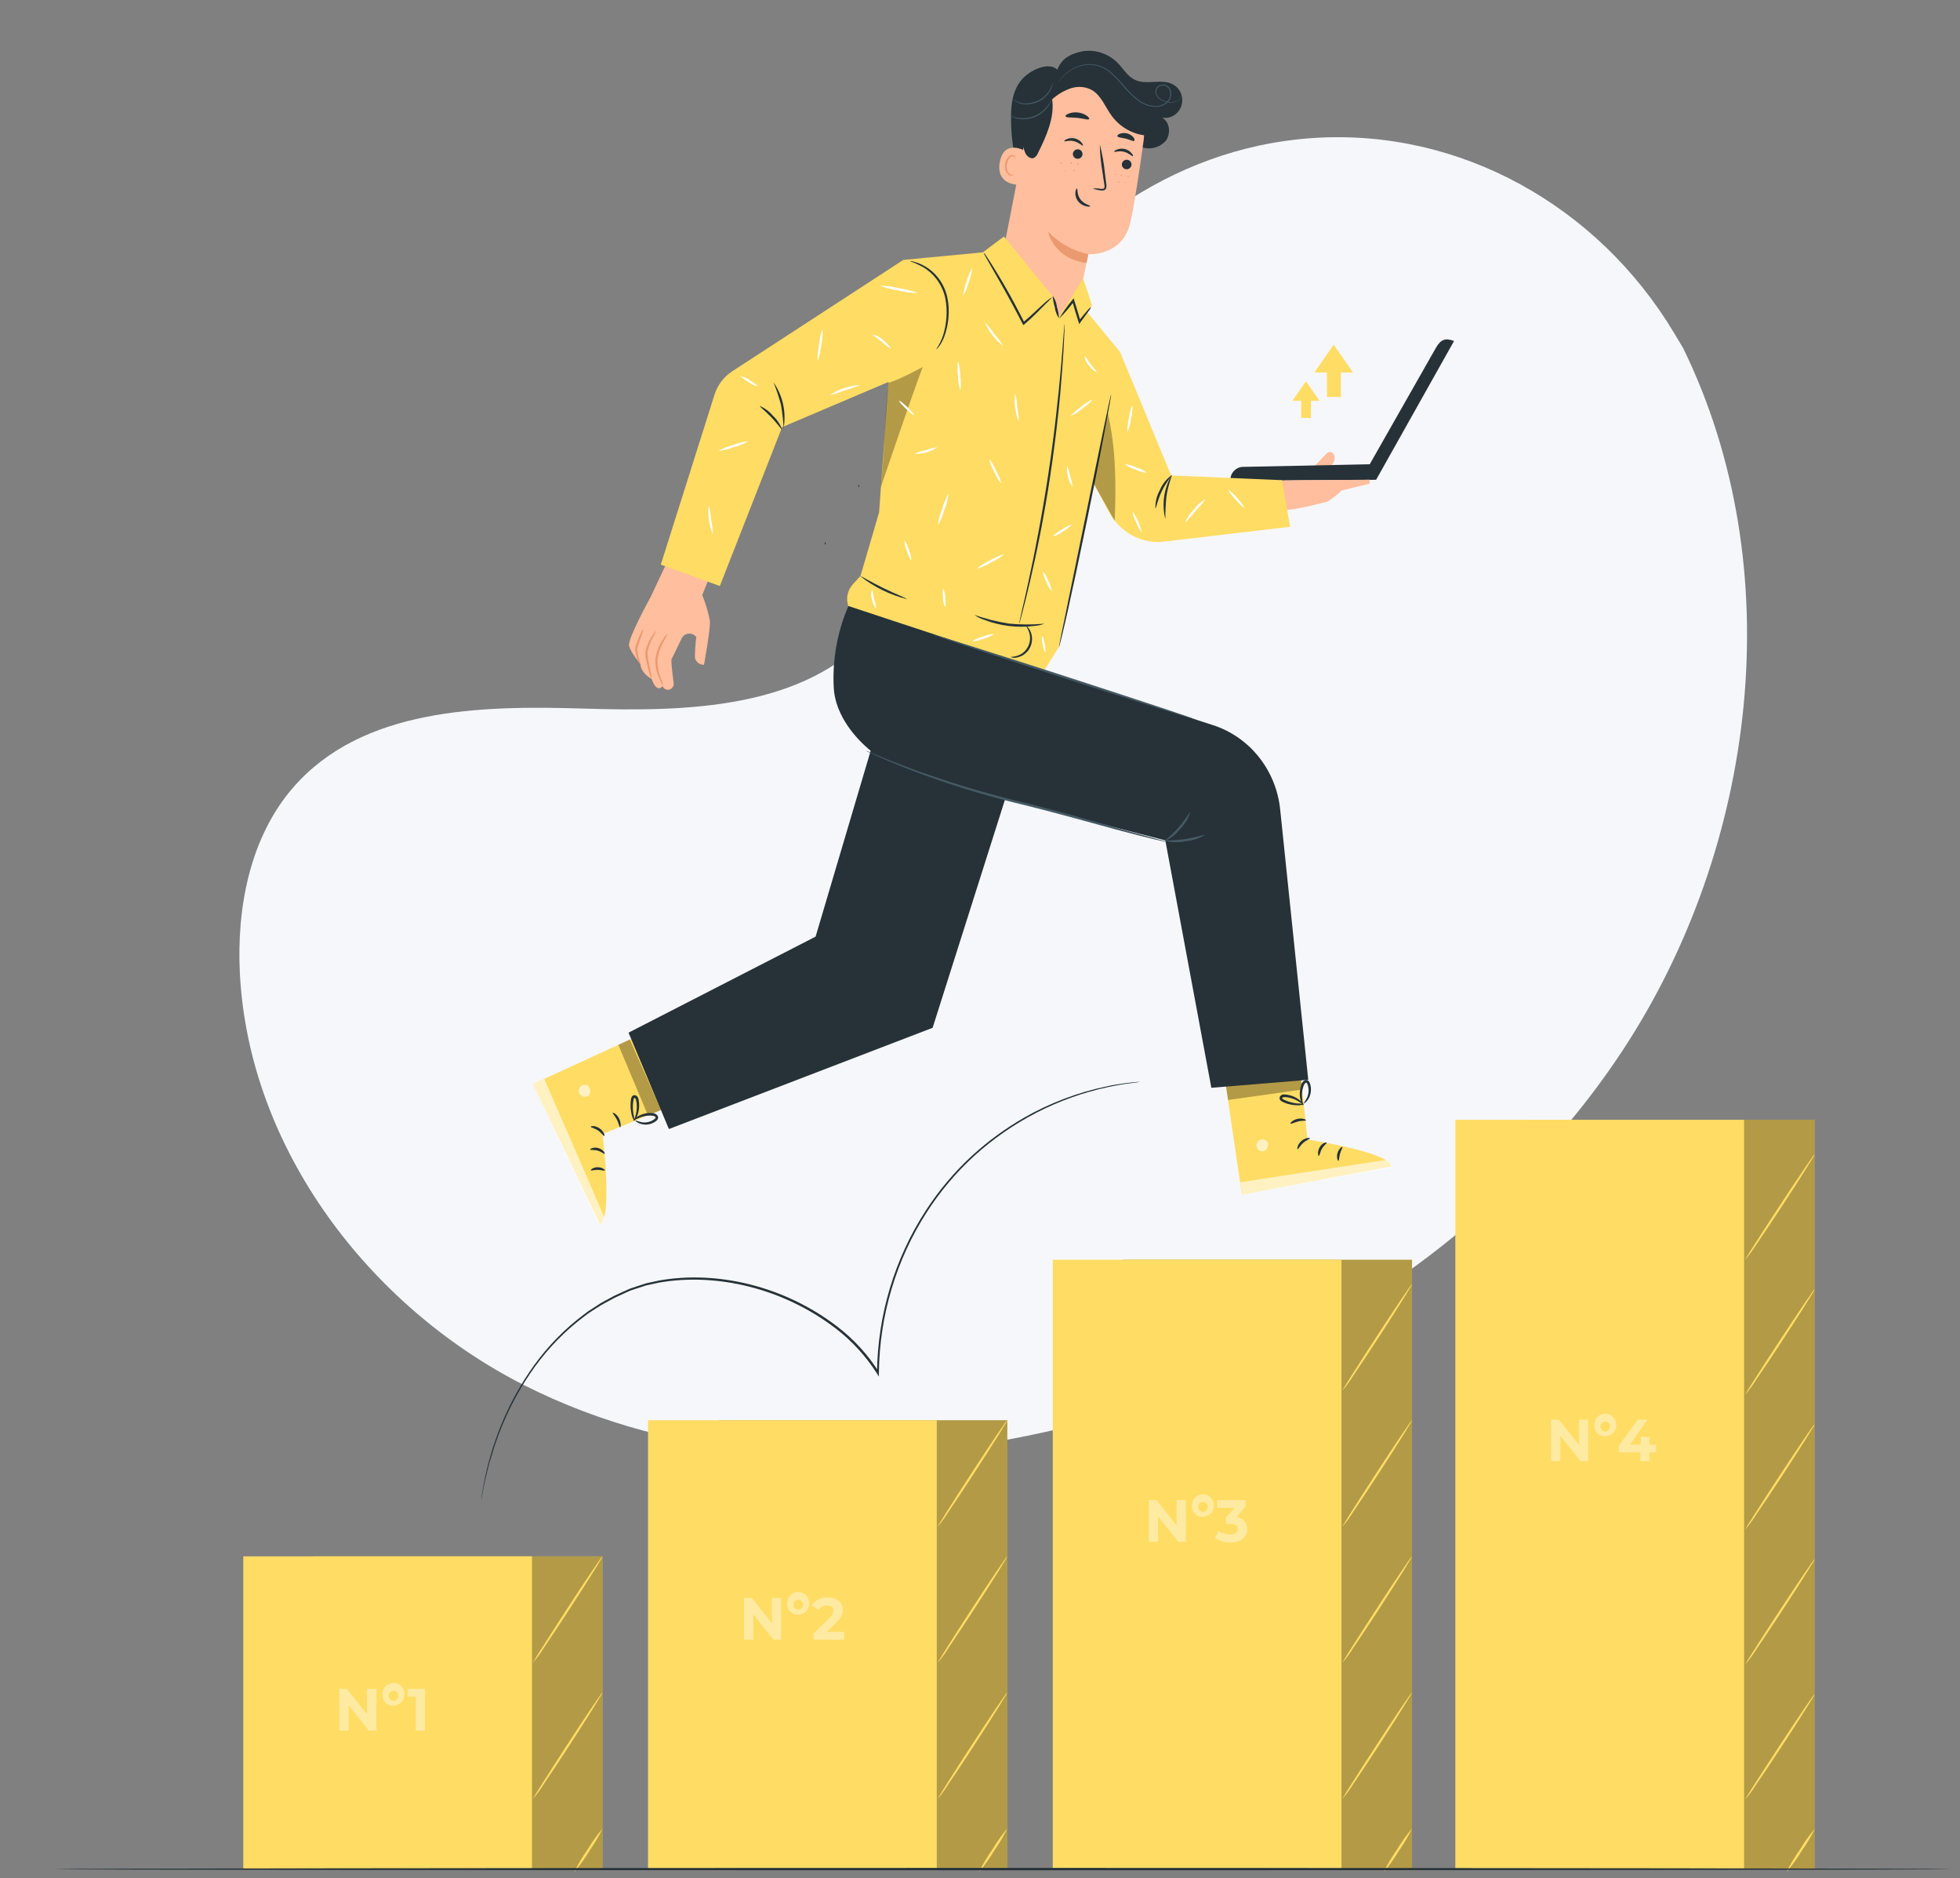 <svg width="143" height="137" viewBox="0 0 143 137" fill="none" xmlns="http://www.w3.org/2000/svg">
<rect x="0" y="0" width="143" height="137" fill="#808080" stroke="none"/>
<path d="M122.798 25.388L122.138 24.287C116.567 14.989 106.496 9.386 95.879 10.063C94.511 10.151 93.152 10.34 91.811 10.63C82.157 12.723 73.759 20.127 70.277 29.586C68.228 35.157 67.657 41.568 63.771 45.99C58.712 51.742 50.126 51.923 42.577 51.688C35.027 51.454 26.435 51.654 21.404 57.428C18.25 61.046 17.25 66.19 17.503 71.04C18.176 83.867 27 95.336 38.222 101.034C49.444 106.732 62.657 107.245 74.95 104.738C92.153 101.227 108.518 91.578 118.351 76.678C128.184 61.777 130.665 41.47 122.798 25.388Z" fill="#F6F7FB"/>
<path d="M52.305 40.764L51.234 43.41C51.483 44.012 51.67 44.639 51.793 45.281C51.845 45.892 51.361 48.491 51.361 48.491C51.212 48.499 51.065 48.454 50.945 48.364C50.825 48.273 50.74 48.142 50.703 47.994C50.7 47.485 50.733 46.976 50.802 46.471C50.736 46.384 50.649 46.315 50.55 46.271C50.451 46.227 50.343 46.21 50.235 46.221C50.127 46.232 50.025 46.271 49.936 46.334C49.847 46.397 49.776 46.483 49.728 46.582C49.419 47.215 49.068 47.962 49.006 48.048C48.944 48.133 49.049 49.099 49.148 49.808C49.163 49.903 49.148 50.002 49.103 50.087C49.059 50.172 48.988 50.24 48.901 50.28C48.815 50.319 48.719 50.328 48.627 50.305C48.535 50.282 48.453 50.229 48.395 50.153C48.369 50.122 48.352 50.083 48.348 50.042C48.348 50.042 47.944 50.65 47.546 49.532C47.546 49.532 46.743 49.115 46.725 48.431C46.725 48.431 45.993 47.589 45.895 47.086C45.796 46.582 47.472 43.54 47.472 43.54L49.533 39.171L52.305 40.764Z" fill="#FFBE9D"/>
<path d="M48.716 46.205C48.57 46.344 48.447 46.505 48.351 46.684C48.073 47.09 47.892 47.559 47.824 48.051C47.795 48.549 47.892 49.046 48.105 49.495C48.17 49.686 48.265 49.865 48.385 50.026C48.343 49.83 48.282 49.638 48.203 49.453C48.03 49.014 47.952 48.541 47.975 48.067C48.046 47.598 48.206 47.147 48.444 46.74C48.553 46.572 48.644 46.393 48.716 46.205Z" fill="#EB996E"/>
<path d="M47.898 46.019C47.882 46.019 47.722 46.148 47.543 46.44C47.438 46.61 47.345 46.788 47.265 46.971C47.158 47.201 47.097 47.449 47.086 47.703C47.098 47.95 47.137 48.196 47.203 48.434C47.256 48.633 47.305 48.827 47.351 49.01C47.388 49.188 47.448 49.359 47.53 49.52C47.53 49.335 47.507 49.151 47.459 48.972C47.432 48.808 47.392 48.608 47.345 48.39C47.289 48.159 47.254 47.924 47.24 47.687C47.254 47.455 47.307 47.226 47.398 47.013C47.478 46.81 47.564 46.63 47.639 46.481C47.787 46.199 47.913 46.038 47.898 46.019Z" fill="#EB996E"/>
<path d="M46.938 45.886C46.882 45.857 46.629 46.418 46.376 47.114C46.34 47.215 46.33 47.324 46.348 47.431C46.348 47.522 46.373 47.608 46.389 47.69C46.419 47.834 46.461 47.975 46.515 48.111C46.608 48.342 46.709 48.466 46.725 48.453C46.701 48.323 46.664 48.196 46.617 48.073C46.58 47.938 46.55 47.8 46.527 47.662C46.527 47.586 46.503 47.503 46.496 47.418C46.486 47.339 46.493 47.259 46.518 47.184C46.651 46.832 46.756 46.516 46.827 46.281C46.879 46.155 46.916 46.022 46.938 45.886Z" fill="#EB996E"/>
<path d="M95.629 34.29L96.706 33.163C96.778 33.069 96.878 33.002 96.99 32.97C97.194 32.935 97.37 33.147 97.379 33.356C97.37 33.568 97.295 33.771 97.166 33.935C97.039 34.1 96.947 34.289 96.897 34.493" fill="#FFBE9D"/>
<path d="M106.089 24.869L100.4 34.999L89.761 35.078C89.749 34.827 89.832 34.58 89.994 34.39C90.155 34.2 90.381 34.081 90.626 34.059L99.934 33.866L104.771 25.36C105.11 24.762 105.456 24.635 106.089 24.875V24.869Z" fill="#263238"/>
<path d="M96.545 35.018C96.598 35.018 93.184 35.018 93.376 35.072C93.394 35.11 93.41 35.148 93.425 35.186L93.87 37.187C94.638 37.187 96.851 36.588 96.851 36.588C97.243 36.353 97.603 36.066 97.922 35.734V35.012L96.545 35.018Z" fill="#FFBE9D"/>
<path d="M93.536 35.028L85.444 34.683L81.703 25.635L77.728 31.476L80.928 37.38C81.299 38.062 81.847 38.625 82.513 39.006C83.177 39.387 83.933 39.57 84.694 39.535L94.126 38.428L93.536 35.028Z" fill="#FFDC64"/>
<path d="M94.777 77.282L95.394 83.123C95.394 83.123 101.332 84.025 101.542 85.082L90.61 87.15L89.274 78.09L94.777 77.282Z" fill="#FFDC64"/>
<g opacity="0.6">
<path d="M91.931 83.145C91.83 83.194 91.75 83.278 91.707 83.384C91.663 83.489 91.658 83.607 91.694 83.715C91.737 83.821 91.819 83.905 91.922 83.951C92.025 83.997 92.141 84.001 92.246 83.962C92.353 83.909 92.437 83.819 92.483 83.706C92.528 83.594 92.532 83.469 92.493 83.354C92.436 83.249 92.342 83.17 92.229 83.135C92.117 83.099 91.996 83.11 91.891 83.164" fill="white"/>
</g>
<g opacity="0.6">
<path d="M90.62 87.15L90.484 86.238L101.107 84.617C101.23 84.655 101.341 84.724 101.431 84.818C101.521 84.911 101.587 85.026 101.623 85.152L90.62 87.15Z" fill="white"/>
</g>
<path d="M95.573 83.041C95.573 83.094 95.314 83.161 95.073 83.376C94.832 83.591 94.728 83.845 94.675 83.832C94.623 83.819 94.656 83.487 94.95 83.231C95.243 82.974 95.576 82.987 95.573 83.041Z" fill="#263238"/>
<path d="M96.795 83.357C96.814 83.408 96.595 83.538 96.447 83.797C96.299 84.057 96.28 84.31 96.224 84.316C96.169 84.323 96.095 84.016 96.286 83.683C96.478 83.351 96.786 83.303 96.795 83.357Z" fill="#263238"/>
<path d="M97.653 84.674C97.604 84.693 97.49 84.43 97.585 84.108C97.681 83.785 97.916 83.626 97.944 83.671C97.971 83.715 97.842 83.895 97.768 84.161C97.694 84.427 97.706 84.658 97.653 84.674Z" fill="#263238"/>
<path d="M95.286 81.724C95.271 81.778 95.015 81.724 94.712 81.806C94.41 81.888 94.191 82.005 94.153 81.964C94.116 81.923 94.32 81.689 94.675 81.616C95.03 81.543 95.305 81.676 95.286 81.724Z" fill="#263238"/>
<g opacity="0.3">
<path d="M94.9 78.441L95.011 79.479L89.601 80.239L89.434 79.147L94.9 78.441Z" fill="black"/>
</g>
<path d="M95.138 80.543C94.965 80.62 94.775 80.647 94.589 80.622C94.38 80.616 94.173 80.584 93.971 80.527C93.855 80.494 93.742 80.452 93.632 80.4C93.565 80.375 93.502 80.339 93.447 80.293C93.406 80.26 93.377 80.213 93.364 80.161C93.352 80.109 93.357 80.054 93.379 80.005C93.401 79.963 93.432 79.926 93.47 79.898C93.508 79.87 93.552 79.852 93.598 79.843C93.667 79.832 93.738 79.832 93.808 79.843C93.93 79.856 94.051 79.879 94.169 79.913C94.366 79.972 94.554 80.061 94.724 80.179C95.014 80.385 95.132 80.578 95.113 80.591C95.095 80.603 94.944 80.457 94.656 80.296C94.488 80.203 94.309 80.133 94.123 80.087C94.014 80.06 93.904 80.042 93.792 80.033C93.672 80.033 93.573 80.033 93.552 80.09C93.53 80.147 93.552 80.122 93.573 80.154C93.614 80.187 93.66 80.214 93.709 80.233C93.809 80.281 93.912 80.324 94.018 80.359C94.2 80.421 94.388 80.464 94.579 80.489C94.767 80.491 94.954 80.509 95.138 80.543Z" fill="#263238"/>
<path d="M95.079 80.638C95.061 80.638 94.928 80.467 94.857 80.112C94.822 79.903 94.822 79.689 94.857 79.479C94.875 79.355 94.905 79.233 94.947 79.115C94.966 79.037 95.004 78.965 95.058 78.906C95.112 78.847 95.18 78.804 95.255 78.78C95.305 78.773 95.355 78.781 95.4 78.803C95.444 78.825 95.482 78.86 95.508 78.903C95.546 78.964 95.575 79.03 95.595 79.1C95.631 79.224 95.649 79.353 95.647 79.483C95.647 79.698 95.595 79.91 95.496 80.1C95.323 80.416 95.107 80.524 95.101 80.505C95.202 80.356 95.294 80.201 95.376 80.04C95.448 79.864 95.482 79.673 95.474 79.483C95.47 79.375 95.451 79.268 95.419 79.166C95.385 79.049 95.326 78.957 95.283 78.976C95.24 78.995 95.15 79.087 95.116 79.191C95.078 79.294 95.047 79.4 95.024 79.508C94.989 79.699 94.981 79.894 94.999 80.087C95.021 80.429 95.107 80.625 95.079 80.638Z" fill="#263238"/>
<path d="M49.28 80.543L43.959 82.724C43.959 82.724 44.716 88.824 43.771 89.324L38.889 79.077L47.04 75.329L49.28 80.543Z" fill="#FFDC64"/>
<g opacity="0.6">
<path d="M43.012 79.299C42.938 79.208 42.833 79.15 42.718 79.135C42.604 79.12 42.488 79.15 42.395 79.22C42.307 79.291 42.25 79.395 42.235 79.509C42.22 79.623 42.249 79.738 42.314 79.831C42.392 79.923 42.499 79.982 42.617 79.997C42.734 80.012 42.853 79.982 42.95 79.913C43.027 79.827 43.07 79.714 43.07 79.597C43.07 79.479 43.027 79.366 42.95 79.28" fill="white"/>
</g>
<g opacity="0.6">
<path d="M38.889 79.077L39.709 78.701L44.089 88.774C44.083 88.902 44.046 89.026 43.982 89.137C43.918 89.247 43.828 89.34 43.722 89.407L38.889 79.077Z" fill="white"/>
</g>
<path d="M44.086 82.87C44.033 82.892 43.904 82.645 43.635 82.468C43.367 82.29 43.101 82.252 43.101 82.195C43.101 82.138 43.41 82.085 43.74 82.306C44.071 82.528 44.135 82.86 44.086 82.87Z" fill="#263238"/>
<path d="M44.117 84.165C44.074 84.196 43.892 84.016 43.608 83.936C43.324 83.857 43.08 83.911 43.061 83.857C43.043 83.804 43.308 83.648 43.66 83.75C44.012 83.851 44.163 84.142 44.117 84.165Z" fill="#263238"/>
<path d="M43.108 85.364C43.077 85.323 43.293 85.139 43.623 85.146C43.953 85.152 44.16 85.342 44.129 85.383C44.098 85.424 43.889 85.342 43.62 85.339C43.352 85.336 43.132 85.412 43.108 85.364Z" fill="#263238"/>
<path d="M45.243 82.234C45.188 82.234 45.157 81.971 45.015 81.689C44.873 81.407 44.685 81.227 44.706 81.183C44.728 81.138 45.015 81.271 45.172 81.6C45.33 81.93 45.293 82.243 45.243 82.234Z" fill="#263238"/>
<g opacity="0.3">
<path d="M48.225 80.974L47.277 81.363L45.114 76.219L45.953 75.829L48.225 80.974Z" fill="black"/>
</g>
<path d="M46.296 81.774C46.179 81.623 46.102 81.443 46.074 81.252C46.026 81.045 46.002 80.832 46.003 80.619C46.003 80.495 46.012 80.371 46.027 80.249C46.033 80.175 46.051 80.104 46.08 80.037C46.1 79.987 46.136 79.945 46.182 79.919C46.228 79.892 46.281 79.882 46.333 79.891C46.379 79.902 46.421 79.923 46.457 79.953C46.494 79.983 46.523 80.022 46.543 80.065C46.574 80.13 46.593 80.199 46.601 80.271C46.622 80.394 46.632 80.519 46.632 80.644C46.632 80.859 46.598 81.073 46.533 81.277C46.49 81.467 46.392 81.639 46.253 81.771C46.225 81.755 46.33 81.569 46.404 81.239C46.446 81.048 46.465 80.853 46.459 80.657C46.457 80.543 46.443 80.43 46.419 80.318C46.401 80.195 46.361 80.1 46.302 80.093C46.243 80.087 46.271 80.093 46.25 80.128C46.23 80.179 46.218 80.232 46.212 80.287C46.193 80.401 46.181 80.516 46.175 80.632C46.167 80.828 46.178 81.026 46.206 81.22C46.249 81.403 46.279 81.588 46.296 81.774Z" fill="#263238"/>
<path d="M46.209 81.74C46.194 81.74 46.327 81.543 46.642 81.379C46.827 81.285 47.026 81.224 47.231 81.198C47.352 81.184 47.474 81.184 47.595 81.198C47.675 81.196 47.753 81.215 47.823 81.252C47.894 81.29 47.953 81.345 47.996 81.413C48.015 81.46 48.021 81.511 48.013 81.561C48.005 81.611 47.983 81.657 47.95 81.695C47.902 81.749 47.847 81.796 47.787 81.835C47.681 81.904 47.565 81.956 47.444 81.99C47.243 82.047 47.031 82.053 46.827 82.005C46.475 81.92 46.324 81.736 46.339 81.724C46.506 81.781 46.676 81.83 46.848 81.869C47.034 81.895 47.223 81.878 47.401 81.819C47.504 81.786 47.601 81.738 47.691 81.676C47.79 81.61 47.861 81.531 47.83 81.493C47.8 81.457 47.762 81.429 47.72 81.411C47.678 81.392 47.632 81.383 47.586 81.385C47.475 81.374 47.364 81.374 47.253 81.385C47.065 81.402 46.88 81.445 46.703 81.515C46.392 81.626 46.228 81.765 46.209 81.74Z" fill="#263238"/>
<path d="M85.65 6.201C84.817 5.673 83.657 6.252 82.774 5.812C82.237 5.546 81.931 4.967 81.499 4.546C81.162 4.218 80.756 3.976 80.312 3.837C79.868 3.699 79.398 3.668 78.941 3.748C78.086 3.935 77.468 4.251 77.138 5.084C76.543 4.483 75.144 5.084 74.524 5.834C73.904 6.585 73.765 7.528 73.765 8.522C73.744 10.239 74.05 11.943 74.666 13.539C74.722 13.682 74.823 13.856 74.975 13.821C75.126 13.786 75.135 13.694 75.175 13.6C75.484 12.762 75.691 11.889 75.793 11.001C75.894 10.108 76.171 9.247 76.607 8.468C77.083 7.718 77.9 7.138 78.768 7.202C79.413 7.282 80.011 7.593 80.456 8.079C80.919 8.538 81.289 9.085 81.715 9.579C82.118 10.098 82.652 10.495 83.258 10.725C83.563 10.835 83.893 10.853 84.207 10.777C84.522 10.7 84.809 10.533 85.033 10.295C85.447 9.788 85.36 8.886 84.783 8.588C85.072 8.637 85.369 8.582 85.623 8.432C85.876 8.282 86.072 8.046 86.175 7.765C86.278 7.483 86.282 7.174 86.188 6.889C86.094 6.605 85.906 6.363 85.657 6.205L85.65 6.201Z" fill="#263238"/>
<path d="M79.012 20.415L79.397 18.544C79.397 18.544 81.891 18.718 82.462 16.256C82.74 15.065 83.117 12.568 83.431 10.304C83.594 9.13 83.32 7.936 82.663 6.959C82.007 5.982 81.016 5.295 79.888 5.033L79.657 4.98C77.117 4.549 75.336 6.521 74.993 9.136L73.036 19.155C72.879 19.965 73.04 20.806 73.484 21.495C73.929 22.183 74.621 22.663 75.41 22.831L75.342 23.78C76.993 24.125 78.669 22.102 79.012 20.415Z" fill="#FFBE9D"/>
<path d="M79.407 18.544C78.29 18.308 77.267 17.736 76.468 16.901C76.468 16.901 76.817 18.851 79.271 19.184L79.407 18.544Z" fill="#EB996E"/>
<path d="M82.549 12.061C82.529 12.153 82.475 12.233 82.398 12.285C82.322 12.337 82.228 12.357 82.138 12.34C82.094 12.333 82.051 12.317 82.012 12.293C81.974 12.269 81.941 12.237 81.914 12.2C81.888 12.162 81.869 12.12 81.858 12.075C81.848 12.03 81.847 11.983 81.854 11.938C81.874 11.846 81.928 11.765 82.005 11.713C82.081 11.662 82.174 11.642 82.265 11.659C82.309 11.666 82.352 11.682 82.39 11.706C82.429 11.73 82.462 11.762 82.489 11.799C82.515 11.836 82.534 11.879 82.544 11.924C82.555 11.969 82.556 12.015 82.549 12.061Z" fill="#263238"/>
<path d="M82.653 11.39C82.601 11.428 82.382 11.168 82.012 11.073C81.641 10.978 81.329 11.114 81.299 11.073C81.268 11.032 81.345 10.975 81.484 10.915C81.669 10.838 81.873 10.822 82.067 10.867C82.262 10.915 82.436 11.026 82.564 11.184C82.66 11.282 82.678 11.374 82.653 11.39Z" fill="#263238"/>
<path d="M78.975 11.298C78.956 11.39 78.903 11.471 78.826 11.523C78.75 11.575 78.657 11.594 78.567 11.577C78.523 11.57 78.48 11.555 78.441 11.531C78.403 11.507 78.369 11.476 78.342 11.439C78.316 11.402 78.296 11.36 78.286 11.315C78.275 11.27 78.273 11.223 78.28 11.178C78.29 11.131 78.309 11.087 78.335 11.047C78.362 11.008 78.396 10.974 78.435 10.949C78.475 10.923 78.518 10.905 78.564 10.896C78.61 10.888 78.657 10.889 78.703 10.899C78.79 10.916 78.867 10.967 78.918 11.042C78.969 11.117 78.989 11.208 78.975 11.298Z" fill="#263238"/>
<path d="M79.012 10.621C78.959 10.655 78.74 10.399 78.37 10.304C77.999 10.209 77.688 10.345 77.657 10.304C77.626 10.263 77.703 10.206 77.842 10.143C78.027 10.067 78.231 10.052 78.425 10.098C78.62 10.146 78.794 10.257 78.922 10.415C79.012 10.513 79.012 10.605 79.012 10.621Z" fill="#263238"/>
<path d="M79.722 13.748C79.928 13.732 80.135 13.741 80.339 13.777C80.438 13.777 80.53 13.777 80.561 13.729C80.594 13.627 80.594 13.516 80.561 13.413C80.524 13.159 80.484 12.89 80.444 12.612C80.323 11.926 80.255 11.232 80.24 10.535C80.417 11.209 80.54 11.896 80.607 12.59C80.641 12.868 80.678 13.137 80.709 13.394C80.743 13.525 80.731 13.664 80.675 13.786C80.654 13.817 80.626 13.842 80.594 13.86C80.562 13.878 80.526 13.889 80.49 13.891C80.435 13.898 80.379 13.898 80.323 13.891C80.118 13.87 79.915 13.822 79.722 13.748Z" fill="#263238"/>
<path d="M78.576 13.748C78.638 13.748 78.546 14.169 78.826 14.543C79.107 14.916 79.543 14.967 79.533 15.027C79.524 15.087 79.422 15.084 79.24 15.046C79.004 14.996 78.793 14.861 78.644 14.666C78.501 14.479 78.435 14.242 78.459 14.005C78.481 13.84 78.549 13.748 78.576 13.748Z" fill="#263238"/>
<path d="M79.465 8.683C79.404 8.778 79.046 8.642 78.601 8.598C78.157 8.554 77.777 8.598 77.74 8.484C77.722 8.433 77.805 8.351 77.968 8.284C78.184 8.206 78.415 8.179 78.643 8.205C78.871 8.231 79.09 8.311 79.283 8.436C79.428 8.538 79.49 8.639 79.465 8.683Z" fill="#263238"/>
<path d="M82.758 10.266C82.675 10.339 82.45 10.19 82.141 10.114C81.833 10.038 81.561 10.041 81.524 9.937C81.508 9.886 81.567 9.81 81.7 9.756C81.874 9.694 82.061 9.686 82.239 9.733C82.418 9.78 82.578 9.881 82.7 10.022C82.78 10.13 82.796 10.225 82.758 10.266Z" fill="#263238"/>
<path d="M74.796 11.01C74.755 10.985 73.252 10.127 72.944 11.827C72.635 13.527 74.354 13.508 74.367 13.457C74.379 13.406 74.796 11.01 74.796 11.01Z" fill="#FFBE9D"/>
<path d="M73.969 12.713C73.969 12.713 73.934 12.713 73.882 12.742C73.808 12.758 73.73 12.745 73.666 12.704C73.572 12.613 73.503 12.498 73.467 12.371C73.431 12.245 73.428 12.11 73.459 11.982C73.481 11.835 73.536 11.695 73.62 11.573C73.645 11.523 73.681 11.479 73.727 11.447C73.772 11.414 73.824 11.394 73.879 11.387C73.914 11.384 73.949 11.394 73.978 11.415C74.006 11.437 74.026 11.468 74.033 11.504C74.033 11.555 74.033 11.586 74.033 11.592C74.033 11.599 74.073 11.57 74.073 11.498C74.072 11.453 74.056 11.411 74.027 11.377C74.008 11.355 73.985 11.337 73.959 11.323C73.933 11.31 73.905 11.303 73.876 11.301C73.805 11.302 73.736 11.321 73.674 11.357C73.612 11.393 73.561 11.445 73.524 11.507C73.427 11.64 73.362 11.796 73.336 11.96C73.3 12.11 73.308 12.268 73.358 12.413C73.409 12.559 73.499 12.686 73.62 12.78C73.662 12.801 73.708 12.812 73.755 12.812C73.803 12.812 73.849 12.801 73.891 12.78C73.959 12.754 73.975 12.716 73.969 12.713Z" fill="#EB996E"/>
<path d="M84.061 9.902C83.496 9.919 82.936 9.799 82.426 9.55C81.916 9.302 81.47 8.933 81.126 8.474C80.654 7.841 80.363 6.993 79.678 6.575C79.443 6.448 79.185 6.37 78.92 6.347C78.655 6.324 78.388 6.355 78.135 6.439C77.629 6.609 77.163 6.884 76.765 7.246C76.953 8.607 76.333 9.937 75.728 11.168C75.675 11.312 75.577 11.433 75.45 11.513C75.222 11.621 74.956 11.434 74.833 11.213C74.652 10.839 74.581 10.42 74.629 10.007C74.655 9.062 74.865 8.132 75.246 7.271C75.634 6.418 76.256 5.698 77.036 5.201C78.043 4.607 79.236 4.436 80.363 4.723C81.484 5.02 82.485 5.671 83.225 6.585C83.585 6.991 83.841 7.483 83.971 8.015" fill="#263238"/>
<path d="M86.212 6.958C86.205 7.008 86.19 7.056 86.166 7.1C86.096 7.229 85.988 7.332 85.857 7.395C85.65 7.49 85.418 7.515 85.197 7.465C85.058 7.439 84.923 7.399 84.792 7.344C84.644 7.281 84.516 7.178 84.419 7.047C84.364 6.973 84.326 6.887 84.309 6.796C84.291 6.705 84.294 6.611 84.317 6.521C84.351 6.426 84.411 6.342 84.49 6.281C84.569 6.219 84.663 6.182 84.762 6.173C84.865 6.157 84.971 6.167 85.07 6.201C85.171 6.24 85.26 6.308 85.323 6.398C85.385 6.489 85.427 6.593 85.447 6.702C85.466 6.811 85.463 6.923 85.438 7.031C85.411 7.146 85.363 7.255 85.295 7.352C85.227 7.448 85.141 7.529 85.042 7.591C84.84 7.721 84.608 7.793 84.37 7.8C83.872 7.802 83.388 7.633 82.996 7.319C82.608 7.016 82.255 6.669 81.944 6.284C81.656 5.931 81.341 5.604 80.999 5.306C80.692 5.044 80.328 4.862 79.938 4.774C79.592 4.706 79.236 4.717 78.894 4.805C78.398 4.941 77.945 5.205 77.576 5.571C77.475 5.671 77.379 5.777 77.289 5.888C77.228 5.961 77.194 6.002 77.194 5.999C77.194 5.996 77.194 5.999 77.212 5.967C77.231 5.935 77.253 5.904 77.277 5.875C77.363 5.764 77.456 5.659 77.555 5.559C77.92 5.177 78.376 4.901 78.879 4.758C79.229 4.664 79.594 4.65 79.95 4.717C80.356 4.807 80.735 4.996 81.055 5.268C81.4 5.568 81.719 5.898 82.012 6.252C82.32 6.632 82.668 6.975 83.052 7.275C83.429 7.57 83.889 7.731 84.363 7.734C84.588 7.727 84.806 7.659 84.996 7.537C85.086 7.482 85.165 7.408 85.228 7.321C85.29 7.234 85.335 7.136 85.36 7.031C85.386 6.932 85.39 6.828 85.373 6.727C85.356 6.626 85.318 6.53 85.262 6.445C85.205 6.37 85.129 6.311 85.043 6.276C84.957 6.241 84.863 6.231 84.771 6.246C84.684 6.253 84.602 6.284 84.532 6.338C84.463 6.391 84.41 6.463 84.379 6.546C84.359 6.626 84.356 6.71 84.371 6.791C84.386 6.872 84.418 6.948 84.465 7.015C84.554 7.14 84.675 7.237 84.814 7.297C84.94 7.353 85.071 7.394 85.206 7.42C85.419 7.471 85.642 7.453 85.845 7.37C85.972 7.312 86.08 7.216 86.153 7.094C86.2 7.009 86.206 6.955 86.212 6.958Z" fill="#455A64"/>
<path d="M73.91 7.221C74.061 7.32 74.219 7.405 74.385 7.474C74.567 7.534 74.759 7.557 74.95 7.54C75.185 7.52 75.415 7.466 75.635 7.379C76.033 7.214 76.368 6.921 76.589 6.543C76.674 6.383 76.749 6.217 76.814 6.046C76.814 6.097 76.805 6.147 76.789 6.195C76.755 6.327 76.705 6.455 76.641 6.575C76.426 6.978 76.08 7.29 75.663 7.458C75.436 7.551 75.197 7.605 74.953 7.62C74.753 7.631 74.552 7.601 74.364 7.531C74.239 7.48 74.123 7.411 74.018 7.325C73.944 7.265 73.907 7.227 73.91 7.221Z" fill="#455A64"/>
<path d="M73.715 8.462C73.715 8.462 73.904 8.534 74.218 8.588C74.627 8.662 75.048 8.622 75.436 8.472C75.825 8.321 76.166 8.066 76.425 7.734C76.626 7.48 76.706 7.29 76.718 7.297C76.731 7.303 76.718 7.347 76.672 7.433C76.615 7.551 76.548 7.665 76.472 7.772C76.216 8.126 75.867 8.398 75.465 8.554C75.063 8.71 74.626 8.744 74.206 8.652C74.08 8.626 73.957 8.586 73.839 8.534C73.794 8.517 73.752 8.493 73.715 8.462Z" fill="#455A64"/>
<path d="M77.413 11.95C77.401 11.95 77.389 11.945 77.38 11.936C77.371 11.927 77.367 11.915 77.367 11.903C77.367 11.89 77.371 11.878 77.38 11.869C77.389 11.86 77.401 11.855 77.413 11.855C77.419 11.855 77.424 11.856 77.43 11.859C77.435 11.861 77.44 11.865 77.444 11.869C77.448 11.874 77.45 11.879 77.452 11.885C77.454 11.891 77.454 11.897 77.453 11.903C77.453 11.914 77.449 11.925 77.442 11.934C77.434 11.943 77.424 11.949 77.413 11.95Z" fill="#EB996E"/>
<path d="M78.157 11.947C78.135 11.947 78.117 11.922 78.117 11.893C78.116 11.88 78.121 11.868 78.129 11.858C78.136 11.848 78.147 11.842 78.16 11.839C78.172 11.842 78.183 11.849 78.191 11.86C78.198 11.87 78.202 11.883 78.2 11.896C78.2 11.925 78.181 11.95 78.157 11.947Z" fill="#EB996E"/>
<path d="M78.635 12.045C78.614 12.045 78.598 12.01 78.601 11.972C78.604 11.934 78.626 11.906 78.65 11.906C78.675 11.906 78.688 11.941 78.684 11.982C78.681 12.023 78.66 12.048 78.635 12.045Z" fill="#EB996E"/>
<path d="M77.663 12.482C77.638 12.482 77.623 12.46 77.626 12.444C77.629 12.428 77.65 12.422 77.672 12.444C77.694 12.466 77.712 12.466 77.709 12.479C77.706 12.492 77.684 12.482 77.663 12.482Z" fill="#EB996E"/>
<path d="M78.345 12.482C78.333 12.48 78.323 12.473 78.316 12.463C78.309 12.453 78.306 12.44 78.308 12.428C78.308 12.4 78.333 12.381 78.357 12.384C78.368 12.387 78.378 12.394 78.385 12.404C78.391 12.414 78.393 12.426 78.391 12.438C78.391 12.444 78.39 12.45 78.388 12.455C78.385 12.461 78.382 12.466 78.377 12.47C78.373 12.474 78.368 12.478 78.362 12.48C78.357 12.482 78.351 12.482 78.345 12.482Z" fill="#EB996E"/>
<path d="M81.811 12.849C81.805 12.849 81.799 12.847 81.794 12.845C81.789 12.842 81.784 12.838 81.78 12.833C81.776 12.828 81.774 12.823 81.772 12.817C81.77 12.811 81.77 12.805 81.771 12.799C81.771 12.787 81.775 12.775 81.783 12.766C81.791 12.757 81.802 12.752 81.814 12.751C81.826 12.753 81.837 12.759 81.844 12.768C81.851 12.778 81.855 12.79 81.854 12.802C81.854 12.814 81.85 12.825 81.842 12.834C81.834 12.843 81.823 12.848 81.811 12.849Z" fill="#EB996E"/>
<path d="M82.302 12.916C82.29 12.912 82.279 12.904 82.273 12.893C82.267 12.881 82.265 12.868 82.268 12.856C82.268 12.827 82.293 12.805 82.314 12.808C82.327 12.811 82.338 12.819 82.345 12.83C82.352 12.842 82.354 12.855 82.351 12.868C82.35 12.881 82.345 12.893 82.336 12.902C82.326 12.911 82.314 12.916 82.302 12.916Z" fill="#EB996E"/>
<path d="M81.382 12.764C81.372 12.763 81.362 12.758 81.354 12.751C81.347 12.743 81.343 12.733 81.342 12.723C81.343 12.712 81.349 12.703 81.357 12.696C81.365 12.69 81.375 12.687 81.385 12.688C81.39 12.687 81.395 12.688 81.4 12.69C81.405 12.691 81.409 12.694 81.413 12.698C81.417 12.701 81.42 12.706 81.422 12.71C81.424 12.715 81.425 12.72 81.425 12.726C81.425 12.731 81.423 12.736 81.421 12.741C81.419 12.746 81.415 12.75 81.411 12.754C81.407 12.758 81.403 12.76 81.398 12.762C81.393 12.764 81.387 12.764 81.382 12.764Z" fill="#EB996E"/>
<path d="M81.632 13.34C81.626 13.341 81.62 13.34 81.614 13.339C81.608 13.337 81.602 13.334 81.597 13.331C81.592 13.327 81.588 13.322 81.585 13.316C81.582 13.311 81.58 13.305 81.579 13.299C81.577 13.287 81.58 13.274 81.586 13.264C81.592 13.253 81.602 13.245 81.613 13.242C81.625 13.241 81.637 13.245 81.646 13.252C81.655 13.26 81.661 13.271 81.663 13.283C81.666 13.295 81.664 13.307 81.658 13.318C81.653 13.328 81.643 13.336 81.632 13.34Z" fill="#EB996E"/>
<path d="M82.061 13.35C82.056 13.348 82.052 13.345 82.048 13.341C82.044 13.338 82.041 13.334 82.04 13.329C82.037 13.324 82.036 13.319 82.036 13.314C82.036 13.309 82.037 13.304 82.039 13.299C82.046 13.291 82.055 13.286 82.064 13.284C82.074 13.283 82.084 13.284 82.092 13.289C82.101 13.294 82.108 13.302 82.112 13.311C82.115 13.32 82.116 13.33 82.113 13.34C82.111 13.344 82.107 13.348 82.103 13.351C82.099 13.353 82.094 13.355 82.089 13.356C82.084 13.357 82.079 13.357 82.074 13.356C82.07 13.355 82.065 13.352 82.061 13.35Z" fill="#EB996E"/>
<path d="M64.114 52.771L59.506 68.324L45.858 75.329L48.802 82.36L68.043 74.975L74.049 56.041L64.114 52.771Z" fill="#263238"/>
<path d="M65.901 18.962L53.413 27.091C52.804 27.488 52.35 28.09 52.129 28.794L48.212 41.188L52.518 42.749L57.061 31.159L68.305 26.382L65.901 18.962Z" fill="#FFDC64"/>
<path d="M79.32 22.767L79.678 22.261L79.027 20.333L77.262 23.077L76.789 21.58L73.246 17.253L71.703 18.408L65.891 18.962L65.925 19.127L64.814 27.924L64.138 37.373L62.783 42.002L62.212 42.635C62.043 42.821 61.92 43.048 61.857 43.295C61.793 43.542 61.79 43.801 61.848 44.05L61.888 44.214L76.154 48.963L77.259 47.193L81.694 25.645L79.32 22.767Z" fill="#FFDC64"/>
<path d="M93.4 59.045C93.255 57.639 92.713 56.308 91.839 55.214C90.966 54.121 89.799 53.313 88.484 52.891L76.234 48.934L61.898 44.211C61.087 46.087 60.721 48.133 60.83 50.181C61.002 53.097 64.108 55.88 67.212 56.7L85.021 61.306L88.379 79.35L95.45 78.77L93.4 59.045Z" fill="#263238"/>
<path d="M85.104 61.413C85.026 61.409 84.948 61.397 84.873 61.375L84.222 61.226C83.657 61.093 82.842 60.888 81.842 60.622C79.836 60.093 77.086 59.289 74.009 58.548C71.383 57.897 68.799 57.081 66.271 56.104C65.302 55.728 64.53 55.392 63.999 55.155C63.734 55.038 63.53 54.936 63.382 54.87C63.31 54.84 63.241 54.804 63.175 54.762C63.251 54.781 63.324 54.808 63.395 54.841L64.012 55.098C64.549 55.319 65.327 55.636 66.299 56C68.837 56.938 71.423 57.734 74.046 58.384C77.132 59.121 79.873 59.944 81.87 60.501L84.237 61.157L84.882 61.334C84.958 61.355 85.032 61.381 85.104 61.413Z" fill="#455A64"/>
<path d="M86.842 59.248C86.695 59.708 86.444 60.126 86.107 60.467C85.812 60.844 85.432 61.143 84.999 61.337C84.971 61.296 85.484 60.935 85.99 60.356C86.496 59.776 86.799 59.226 86.842 59.248Z" fill="#455A64"/>
<path d="M87.9 60.916C87.468 61.169 86.986 61.324 86.49 61.369C86.001 61.468 85.497 61.46 85.012 61.343C85.012 61.293 85.672 61.325 86.465 61.207C87.258 61.09 87.885 60.853 87.9 60.916Z" fill="#455A64"/>
<path d="M68.03 46.281C68.03 46.24 72.351 47.589 77.623 49.298C82.894 51.008 87.191 52.426 87.166 52.464C87.141 52.502 82.845 51.157 77.573 49.447C72.302 47.738 68.018 46.326 68.03 46.281Z" fill="#455A64"/>
<path d="M68.302 25.483C68.518 25.166 68.689 24.818 68.811 24.451C68.935 24.052 69.014 23.638 69.046 23.22C69.091 22.709 69.061 22.195 68.956 21.694C68.837 21.198 68.616 20.734 68.308 20.333C68.054 20.006 67.746 19.729 67.397 19.513C67.063 19.327 66.715 19.168 66.357 19.035C66.462 19.038 66.566 19.056 66.666 19.089C66.939 19.161 67.202 19.267 67.45 19.405C67.823 19.614 68.153 19.894 68.422 20.232C68.75 20.647 68.984 21.131 69.107 21.65C69.22 22.169 69.248 22.704 69.191 23.233C69.152 23.665 69.059 24.091 68.913 24.499C68.821 24.774 68.686 25.033 68.515 25.265C68.397 25.42 68.308 25.49 68.302 25.483Z" fill="#263238"/>
<g opacity="0.3">
<path d="M64.814 27.924C65.632 27.706 67.32 26.769 67.32 26.769C66.305 29.507 65.212 32.783 64.259 35.544C64.536 32.992 64.536 30.479 64.814 27.924Z" fill="black"/>
</g>
<path d="M55.435 29.614C55.803 29.772 56.131 30.016 56.392 30.327C56.689 30.601 56.918 30.944 57.061 31.327C57.021 31.352 56.725 30.912 56.277 30.444C55.83 29.975 55.407 29.655 55.435 29.614Z" fill="#263238"/>
<path d="M56.441 27.899C56.771 28.373 57.006 28.91 57.132 29.479C57.258 30.047 57.273 30.636 57.175 31.21C57.14 30.642 57.074 30.077 56.978 29.516C56.828 28.968 56.648 28.427 56.441 27.899Z" fill="#263238"/>
<path d="M62.685 35.449C62.685 35.496 62.685 35.534 62.654 35.534C62.623 35.534 62.626 35.496 62.626 35.449C62.626 35.401 62.626 35.366 62.654 35.366C62.681 35.366 62.685 35.404 62.685 35.449Z" fill="#263238"/>
<path d="M77.268 47.184C77.268 47.12 77.277 47.056 77.293 46.994L77.397 46.456C77.499 45.968 77.635 45.3 77.805 44.483L79.138 37.978C79.66 35.446 80.129 33.154 80.475 31.47C80.647 30.656 80.783 29.988 80.891 29.5L81.012 28.965C81.025 28.903 81.043 28.842 81.064 28.782C81.066 28.846 81.06 28.91 81.046 28.972C81.021 29.114 80.99 29.288 80.953 29.513C80.864 30.004 80.737 30.675 80.586 31.495C80.277 33.163 79.817 35.471 79.296 38.013C78.774 40.555 78.286 42.85 77.916 44.509C77.728 45.338 77.573 46.009 77.459 46.471C77.404 46.687 77.36 46.864 77.326 47C77.314 47.063 77.294 47.125 77.268 47.184Z" fill="#263238"/>
<path d="M84.299 37.095C84.281 36.623 84.393 36.156 84.623 35.746C84.806 35.312 85.103 34.938 85.481 34.667C85.518 34.705 85.092 35.145 84.768 35.819C84.444 36.493 84.348 37.104 84.299 37.095Z" fill="#263238"/>
<path d="M85.021 37.864C84.885 37.322 84.857 36.757 84.939 36.204C85.02 35.65 85.208 35.119 85.493 34.641C85.539 34.664 85.225 35.335 85.101 36.224C85.046 36.769 85.02 37.316 85.021 37.864Z" fill="#263238"/>
<path d="M99.934 34.993L97.579 35.015L97.873 35.781L99.916 35.287L99.934 34.993Z" fill="#FFBE9D"/>
<g opacity="0.3">
<path d="M79.786 35.246C79.786 35.246 81.354 38.057 81.329 37.984C81.434 35.3 81.425 32.739 80.82 30.124" fill="black"/>
</g>
<path d="M76.796 21.662C76.796 21.678 76.583 21.875 76.225 22.232C75.867 22.59 75.376 23.115 74.734 23.66L74.663 23.72L74.62 23.638L73.91 22.289C73.333 21.216 72.786 20.26 72.388 19.57L71.913 18.737C71.849 18.639 71.797 18.533 71.759 18.421C71.839 18.503 71.91 18.596 71.969 18.696C72.092 18.88 72.277 19.149 72.481 19.488C72.907 20.165 73.469 21.115 74.046 22.191C74.302 22.666 74.539 23.141 74.749 23.546L74.635 23.521C75.274 22.995 75.777 22.476 76.16 22.143C76.353 21.959 76.567 21.797 76.796 21.662Z" fill="#263238"/>
<path d="M79.601 22.41C79.554 22.526 79.487 22.634 79.404 22.726C79.268 22.925 79.049 23.195 78.823 23.521L78.737 23.641L78.694 23.502C78.604 23.217 78.512 22.91 78.41 22.587L78.228 21.954L78.364 21.982C78.032 22.433 77.665 22.857 77.268 23.248C77.555 22.765 77.88 22.307 78.24 21.878L78.329 21.761L78.376 21.906L78.564 22.517C78.657 22.838 78.746 23.142 78.833 23.429L78.703 23.41C78.95 23.093 79.178 22.831 79.336 22.647C79.493 22.463 79.586 22.4 79.601 22.41Z" fill="#263238"/>
<path d="M77.268 23.217C77.098 22.982 76.991 22.706 76.959 22.416C76.875 22.145 76.822 21.864 76.802 21.58C76.971 21.814 77.077 22.089 77.11 22.378C77.193 22.651 77.246 22.932 77.268 23.217Z" fill="#263238"/>
<path d="M74.864 45.642C74.864 45.642 75.036 45.743 75.172 46.031C75.258 46.219 75.301 46.425 75.298 46.633C75.294 46.84 75.245 47.045 75.153 47.23C75.062 47.415 74.93 47.576 74.769 47.702C74.607 47.827 74.42 47.913 74.222 47.953C74.063 48.005 73.891 47.997 73.737 47.931C73.737 47.905 73.922 47.931 74.194 47.842C74.369 47.792 74.532 47.706 74.673 47.588C74.814 47.47 74.929 47.323 75.011 47.157C75.093 46.991 75.141 46.809 75.15 46.622C75.16 46.436 75.132 46.25 75.067 46.076C74.968 45.8 74.842 45.661 74.864 45.642Z" fill="#263238"/>
<path d="M77.666 23.641C77.673 23.716 77.673 23.791 77.666 23.866C77.666 24.03 77.666 24.245 77.644 24.499C77.626 25.059 77.579 25.869 77.505 26.87C77.364 28.87 77.089 31.618 76.632 34.66C76.175 37.703 75.62 40.403 75.163 42.353C74.938 43.331 74.74 44.116 74.595 44.657L74.425 45.291C74.409 45.365 74.385 45.437 74.354 45.506C74.362 45.431 74.376 45.357 74.394 45.284C74.428 45.123 74.478 44.914 74.533 44.651C74.663 44.107 74.842 43.315 75.055 42.337C75.481 40.381 76.015 37.665 76.475 34.645C76.934 31.625 77.222 28.867 77.4 26.87C77.487 25.873 77.549 25.062 77.589 24.505C77.61 24.239 77.626 24.024 77.641 23.872C77.641 23.794 77.649 23.717 77.666 23.641Z" fill="#263238"/>
<path d="M76.2 45.496C75.957 45.589 75.702 45.645 75.444 45.661C74.829 45.739 74.207 45.739 73.592 45.661C72.973 45.584 72.366 45.431 71.783 45.205C71.538 45.124 71.305 45.007 71.092 44.857C71.912 45.144 72.754 45.356 73.61 45.49C74.472 45.572 75.338 45.574 76.2 45.496Z" fill="#263238"/>
<path d="M66.169 43.701C64.937 43.395 63.781 42.829 62.774 42.039C62.799 41.998 63.521 42.448 64.459 42.904C65.397 43.36 66.185 43.657 66.169 43.701Z" fill="#263238"/>
<path d="M60.24 39.637C60.24 39.684 60.225 39.719 60.203 39.719C60.181 39.719 60.169 39.684 60.169 39.637C60.169 39.589 60.185 39.554 60.203 39.554C60.222 39.554 60.24 39.593 60.24 39.637Z" fill="#263238"/>
<path d="M59.651 26.351C59.633 25.949 59.667 25.547 59.752 25.154C59.788 24.753 59.877 24.359 60.015 23.983C60.037 24.385 60.002 24.788 59.913 25.179C59.877 25.58 59.789 25.974 59.651 26.351Z" fill="white"/>
<path d="M64.987 25.43C64.748 25.288 64.525 25.119 64.323 24.926C63.968 24.644 63.657 24.442 63.678 24.398C63.956 24.46 64.213 24.598 64.422 24.796C64.793 25.088 65.018 25.401 64.987 25.43Z" fill="white"/>
<path d="M55.283 28.18C55.049 28.133 54.828 28.033 54.635 27.889C54.299 27.686 54.046 27.493 54.067 27.452C54.302 27.5 54.523 27.601 54.715 27.747C55.052 27.946 55.305 28.139 55.283 28.18Z" fill="white"/>
<path d="M54.595 32.188C54.26 32.383 53.899 32.529 53.524 32.622C53.166 32.766 52.79 32.857 52.407 32.894C52.744 32.703 53.104 32.558 53.478 32.464C53.836 32.319 54.212 32.227 54.595 32.188Z" fill="white"/>
<path d="M52.018 39.001C51.734 38.324 51.627 37.583 51.709 36.851C51.801 37.201 51.86 37.559 51.885 37.921C51.963 38.276 52.008 38.637 52.018 39.001Z" fill="white"/>
<path d="M62.762 28.076C62.402 28.237 62.031 28.367 61.651 28.465C61.288 28.617 60.913 28.738 60.53 28.826C61.202 28.391 61.969 28.133 62.762 28.076Z" fill="white"/>
<path d="M66.99 21.381C66.516 21.373 66.043 21.311 65.583 21.194C65.112 21.13 64.649 21.012 64.203 20.843C64.679 20.85 65.152 20.914 65.614 21.032C66.084 21.096 66.545 21.212 66.99 21.381Z" fill="white"/>
<path d="M70.286 21.539C70.316 21.184 70.401 20.835 70.536 20.507C70.619 20.16 70.754 19.829 70.938 19.526C70.906 19.881 70.822 20.229 70.688 20.558C70.603 20.904 70.468 21.235 70.286 21.539Z" fill="white"/>
<path d="M73.194 25.252C72.614 24.788 72.151 24.189 71.842 23.505C72.103 23.765 72.337 24.051 72.543 24.36C72.789 24.633 73.007 24.932 73.194 25.252Z" fill="white"/>
<path d="M70.061 28.475C69.954 28.13 69.898 27.77 69.894 27.408C69.843 27.049 69.843 26.684 69.894 26.325C70.004 26.671 70.06 27.032 70.061 27.395C70.116 27.753 70.116 28.117 70.061 28.475Z" fill="white"/>
<path d="M66.688 30.267C66.66 30.301 66.379 30.099 66.089 29.814C65.799 29.529 65.567 29.269 65.598 29.238C65.629 29.206 65.907 29.409 66.197 29.69C66.487 29.972 66.719 30.235 66.688 30.267Z" fill="white"/>
<path d="M68.388 32.631C67.898 32.96 67.32 33.125 66.734 33.103C66.997 32.982 67.272 32.893 67.555 32.837C67.823 32.733 68.103 32.663 68.388 32.631Z" fill="white"/>
<path d="M74.33 30.76C74.065 30.11 73.974 29.398 74.067 28.7C74.154 29.035 74.207 29.379 74.225 29.725C74.294 30.066 74.329 30.413 74.33 30.76Z" fill="white"/>
<path d="M73.055 35.275C72.839 35.021 72.666 34.732 72.543 34.42C72.371 34.132 72.246 33.818 72.172 33.489C72.388 33.743 72.561 34.032 72.684 34.344C72.856 34.632 72.981 34.946 73.055 35.275Z" fill="white"/>
<path d="M68.428 38.326C68.481 37.917 68.584 37.517 68.737 37.136C68.844 36.737 69.004 36.354 69.212 35.999C69.16 36.408 69.056 36.808 68.904 37.19C68.796 37.589 68.636 37.971 68.428 38.326Z" fill="white"/>
<path d="M66.49 40.89C66.336 40.676 66.224 40.433 66.16 40.175C66.048 39.934 65.987 39.672 65.981 39.406C66.136 39.619 66.249 39.862 66.311 40.121C66.423 40.362 66.484 40.624 66.49 40.89Z" fill="white"/>
<path d="M73.277 40.425C72.984 40.672 72.657 40.876 72.308 41.03C71.982 41.231 71.629 41.384 71.262 41.486C71.557 41.239 71.885 41.036 72.234 40.881C72.559 40.68 72.91 40.526 73.277 40.425Z" fill="white"/>
<path d="M68.947 44.284C68.849 44.078 68.8 43.851 68.805 43.622C68.771 43.249 68.777 42.945 68.823 42.942C68.922 43.148 68.97 43.376 68.965 43.606C68.999 43.977 68.993 44.281 68.947 44.284Z" fill="white"/>
<path d="M63.941 44.373C63.907 44.398 63.7 44.126 63.611 43.72C63.531 43.481 63.536 43.221 63.626 42.986C63.694 43.213 63.741 43.446 63.768 43.682C63.845 43.907 63.903 44.138 63.941 44.373Z" fill="white"/>
<path d="M72.53 46.25C72.292 46.415 72.026 46.533 71.746 46.598C71.483 46.713 71.202 46.778 70.916 46.791C71.153 46.625 71.418 46.507 71.697 46.443C71.961 46.328 72.243 46.263 72.53 46.25Z" fill="white"/>
<path d="M76.249 47.554C76.206 47.554 76.123 47.307 76.064 46.987C76.005 46.668 75.99 46.398 76.033 46.389C76.076 46.38 76.16 46.633 76.222 46.956C76.283 47.279 76.296 47.544 76.249 47.554Z" fill="white"/>
<path d="M76.728 43.122C76.554 42.925 76.422 42.693 76.339 42.442C76.21 42.213 76.128 41.96 76.098 41.698C76.271 41.894 76.403 42.125 76.487 42.375C76.616 42.605 76.698 42.859 76.728 43.122Z" fill="white"/>
<path d="M78.172 38.285C78.197 38.323 77.91 38.545 77.536 38.779C77.323 38.946 77.078 39.067 76.817 39.133C76.996 38.928 77.212 38.761 77.453 38.64C77.667 38.473 77.912 38.352 78.172 38.285Z" fill="white"/>
<path d="M78.255 35.509C78.085 35.3 77.972 35.049 77.928 34.781C77.836 34.526 77.814 34.25 77.864 33.983C77.969 34.224 78.042 34.479 78.083 34.74C78.175 34.986 78.233 35.245 78.255 35.509Z" fill="white"/>
<path d="M79.734 29.133C79.515 29.395 79.259 29.621 78.975 29.804C78.719 30.029 78.43 30.212 78.12 30.346C78.337 30.082 78.593 29.854 78.879 29.671C79.133 29.445 79.422 29.263 79.734 29.133Z" fill="white"/>
<path d="M80.002 27.136C79.978 27.171 79.694 26.993 79.438 26.655C79.261 26.468 79.153 26.226 79.129 25.968C79.172 25.949 79.323 26.24 79.558 26.553C79.793 26.867 80.03 27.098 80.002 27.136Z" fill="white"/>
<path d="M82.265 31.52C82.244 31.184 82.277 30.846 82.36 30.52C82.393 30.184 82.478 29.856 82.61 29.548C82.633 29.884 82.602 30.222 82.518 30.548C82.485 30.884 82.399 31.212 82.265 31.52Z" fill="white"/>
<path d="M83.669 34.483C83.379 34.458 83.095 34.379 82.833 34.249C82.552 34.17 82.288 34.038 82.055 33.859C82.345 33.886 82.628 33.966 82.891 34.094C83.171 34.175 83.435 34.306 83.669 34.483Z" fill="white"/>
<path d="M83.308 38.83C83.126 38.615 82.986 38.367 82.894 38.098C82.754 37.852 82.663 37.58 82.626 37.297C82.948 37.758 83.18 38.278 83.308 38.83Z" fill="white"/>
<path d="M87.962 36.405C87.743 36.712 87.498 36.999 87.231 37.263C87.002 37.564 86.748 37.845 86.471 38.101C86.622 37.745 86.839 37.423 87.11 37.152C87.343 36.847 87.633 36.593 87.962 36.405Z" fill="white"/>
<path d="M90.829 37.079C90.572 36.908 90.345 36.694 90.157 36.446C89.931 36.23 89.743 35.976 89.601 35.696C90.087 36.081 90.505 36.55 90.836 37.082L90.829 37.079Z" fill="white"/>
<path d="M96.814 28.959V27.171H95.897L97.305 25.148L98.712 27.171H97.829V28.959H96.814Z" fill="#FFDC64"/>
<path d="M94.937 30.485V29.235H94.295L95.283 27.82L96.268 29.235H95.65V30.485H94.937Z" fill="#FFDC64"/>
<path d="M83.157 78.922C83.107 78.933 83.056 78.942 83.005 78.948L82.552 79.008C82.351 79.027 82.104 79.061 81.814 79.115C81.524 79.169 81.197 79.217 80.814 79.305C77.188 80.085 73.823 81.821 71.052 84.342C69.749 85.538 68.6 86.901 67.635 88.397C65.387 91.884 64.168 95.962 64.123 100.141V100.42L63.978 100.186C63.178 98.931 62.171 97.829 61.002 96.928C57.114 93.937 52.228 92.838 48.095 93.56L47.33 93.725C47.203 93.747 47.078 93.781 46.956 93.826L46.589 93.946C46.348 94.032 46.098 94.092 45.87 94.196L45.179 94.513C44.95 94.612 44.728 94.724 44.512 94.848L43.867 95.2L43.25 95.592C43.047 95.717 42.851 95.853 42.663 96.001C41.258 97.05 40.018 98.314 38.987 99.749C38.139 100.934 37.415 102.207 36.827 103.548L36.466 104.412C36.358 104.69 36.265 104.966 36.172 105.229C35.975 105.748 35.864 106.242 35.716 106.675C35.481 107.558 35.321 108.258 35.24 108.727C35.197 108.958 35.163 109.138 35.139 109.265C35.114 109.391 35.098 109.448 35.098 109.448C35.103 109.386 35.111 109.323 35.123 109.262C35.142 109.135 35.172 108.945 35.21 108.72C35.325 108.026 35.474 107.338 35.657 106.659C35.787 106.219 35.904 105.71 36.098 105.2C36.191 104.94 36.281 104.662 36.389 104.38L36.747 103.51C37.332 102.158 38.056 100.874 38.907 99.679C39.942 98.224 41.192 96.942 42.611 95.88C42.8 95.732 42.996 95.595 43.2 95.469L43.818 95.067L44.469 94.712C44.686 94.585 44.91 94.472 45.142 94.374L45.839 94.057C46.071 93.949 46.324 93.889 46.568 93.801L46.938 93.68C47.061 93.634 47.188 93.6 47.318 93.576L48.092 93.408C52.271 92.671 57.191 93.772 61.12 96.795C62.304 97.707 63.324 98.825 64.132 100.097L63.987 100.138C64.032 95.928 65.266 91.821 67.54 88.315C68.513 86.811 69.672 85.442 70.987 84.244C72.126 83.213 73.367 82.309 74.691 81.546C76.6 80.453 78.664 79.673 80.808 79.236C81.184 79.15 81.521 79.103 81.814 79.058C82.107 79.014 82.354 78.979 82.555 78.963L83.008 78.919C83.104 78.922 83.157 78.922 83.157 78.922Z" fill="#263238"/>
<path d="M132.394 81.683H111.329V136.344H132.394V81.683Z" fill="#FFDC64"/>
<g opacity="0.3">
<path d="M132.394 81.683H111.329V136.344H132.394V81.683Z" fill="black"/>
</g>
<path d="M127.246 81.683H106.181V136.344H127.246V81.683Z" fill="#FFDC64"/>
<g opacity="0.4">
<path d="M115.872 103.56V106.583H115.311L113.842 104.747V106.583H113.169V103.56H113.734L115.2 105.396V103.56H115.872Z" fill="white"/>
<path d="M116.323 104.057C116.301 103.891 116.329 103.721 116.403 103.571C116.478 103.422 116.595 103.299 116.739 103.219C116.884 103.139 117.048 103.107 117.211 103.125C117.374 103.144 117.527 103.213 117.651 103.324C117.774 103.435 117.862 103.581 117.902 103.744C117.942 103.907 117.933 104.079 117.876 104.236C117.818 104.394 117.715 104.529 117.581 104.625C117.446 104.721 117.286 104.773 117.122 104.773C117.023 104.783 116.924 104.772 116.829 104.741C116.734 104.71 116.647 104.659 116.572 104.592C116.497 104.525 116.436 104.443 116.394 104.351C116.351 104.259 116.327 104.159 116.323 104.057ZM117.471 104.057C117.471 103.962 117.434 103.87 117.368 103.802C117.302 103.734 117.213 103.696 117.119 103.696C117.026 103.696 116.936 103.734 116.87 103.802C116.804 103.87 116.767 103.962 116.767 104.057C116.767 104.153 116.804 104.245 116.87 104.312C116.936 104.38 117.026 104.418 117.119 104.418C117.213 104.418 117.302 104.38 117.368 104.312C117.434 104.245 117.471 104.153 117.471 104.057Z" fill="white"/>
<path d="M120.829 105.947H120.351V106.58H119.684V105.947H118.098V105.476L119.487 103.56H120.203L118.916 105.377H119.706V104.811H120.351V105.377H120.829V105.947Z" fill="white"/>
</g>
<path d="M132.406 84.19C132.361 84.302 132.303 84.408 132.233 84.506L131.712 85.348C131.267 86.058 130.644 87.026 129.943 88.093C129.243 89.16 128.601 90.119 128.128 90.806C127.89 91.19 127.62 91.553 127.323 91.892C127.334 91.863 127.349 91.835 127.366 91.809L127.505 91.578C127.65 91.35 127.814 91.072 128.033 90.74C128.483 90.037 129.11 89.065 129.811 88.001C130.511 86.938 131.15 85.975 131.619 85.285L132.181 84.472C132.245 84.369 132.32 84.274 132.406 84.19Z" fill="#FFDC64"/>
<path d="M132.406 94.035C132.361 94.147 132.303 94.253 132.233 94.352L131.712 95.194C131.267 95.903 130.644 96.871 129.943 97.938C129.243 99.005 128.601 99.961 128.128 100.651C127.89 101.035 127.62 101.399 127.323 101.737C127.335 101.707 127.349 101.678 127.366 101.651C127.409 101.582 127.456 101.509 127.505 101.42C127.65 101.196 127.814 100.914 128.033 100.585C128.483 99.879 129.11 98.91 129.811 97.846C130.511 96.783 131.15 95.82 131.619 95.13L132.181 94.317C132.245 94.214 132.32 94.119 132.406 94.035Z" fill="#FFDC64"/>
<path d="M132.406 103.877C132.361 103.989 132.303 104.095 132.233 104.193L131.712 105.035C131.267 105.741 130.644 106.713 129.943 107.78C129.243 108.847 128.601 109.803 128.128 110.49C127.89 110.875 127.621 111.24 127.323 111.579C127.335 111.549 127.349 111.52 127.366 111.493L127.505 111.262L128.033 110.427C128.483 109.721 129.11 108.752 129.811 107.685C130.511 106.618 131.15 105.662 131.619 104.969L132.181 104.159C132.246 104.056 132.321 103.962 132.406 103.877Z" fill="#FFDC64"/>
<path d="M132.406 113.722C132.361 113.834 132.303 113.94 132.233 114.038L131.712 114.881C131.267 115.586 130.644 116.558 129.943 117.622C129.243 118.686 128.601 119.648 128.128 120.335C127.891 120.72 127.621 121.083 127.323 121.421C127.336 121.393 127.35 121.365 127.366 121.338C127.409 121.269 127.456 121.193 127.505 121.107L128.033 120.272C128.483 119.566 129.11 118.597 129.811 117.53C130.511 116.463 131.15 115.504 131.619 114.814L132.181 114.001C132.245 113.899 132.321 113.805 132.406 113.722Z" fill="#FFDC64"/>
<path d="M132.406 123.567C132.361 123.679 132.303 123.786 132.233 123.884L131.712 124.729C131.267 125.435 130.644 126.407 129.943 127.47C129.243 128.534 128.601 129.496 128.128 130.183C127.89 130.568 127.62 130.931 127.323 131.269C127.336 131.241 127.35 131.213 127.366 131.187L127.505 130.956C127.65 130.728 127.814 130.449 128.033 130.117C128.483 129.414 129.11 128.445 129.811 127.378C130.511 126.312 131.15 125.352 131.619 124.662L132.181 123.849C132.245 123.746 132.32 123.651 132.406 123.567Z" fill="#FFDC64"/>
<path d="M132.406 133.409C132.133 133.975 131.811 134.515 131.446 135.023C131.124 135.562 130.758 136.072 130.351 136.546C130.625 135.98 130.947 135.44 131.314 134.932C131.633 134.392 131.999 133.882 132.406 133.409Z" fill="#FFDC64"/>
<path d="M103.021 91.895H81.956V136.344H103.021V91.895Z" fill="#FFDC64"/>
<g opacity="0.3">
<path d="M103.021 91.895H81.956V136.344H103.021V91.895Z" fill="black"/>
</g>
<path d="M97.873 91.895H76.808V136.344H97.873V91.895Z" fill="#FFDC64"/>
<g opacity="0.4">
<path d="M86.518 109.42V112.468H85.959L84.49 110.616V112.468H83.817V109.42H84.379L85.845 111.272V109.42H86.518Z" fill="white"/>
<path d="M86.968 109.92C86.949 109.754 86.979 109.587 87.055 109.439C87.13 109.291 87.248 109.171 87.392 109.093C87.536 109.016 87.7 108.985 87.862 109.005C88.023 109.025 88.175 109.095 88.297 109.205C88.418 109.316 88.505 109.462 88.544 109.624C88.583 109.786 88.573 109.956 88.516 110.112C88.459 110.268 88.356 110.403 88.223 110.498C88.089 110.593 87.93 110.644 87.768 110.645C87.668 110.655 87.567 110.644 87.472 110.612C87.377 110.581 87.289 110.529 87.214 110.461C87.139 110.393 87.079 110.31 87.036 110.217C86.994 110.124 86.971 110.023 86.968 109.92ZM88.12 109.92C88.12 109.824 88.082 109.733 88.016 109.665C87.951 109.597 87.861 109.559 87.768 109.559C87.674 109.559 87.585 109.597 87.519 109.665C87.453 109.733 87.416 109.824 87.416 109.92C87.416 110.016 87.453 110.108 87.519 110.175C87.585 110.243 87.674 110.281 87.768 110.281C87.861 110.281 87.951 110.243 88.016 110.175C88.082 110.108 88.12 110.016 88.12 109.92Z" fill="white"/>
<path d="M91.002 111.534C91.002 112.05 90.62 112.519 89.768 112.519C89.371 112.529 88.98 112.419 88.644 112.202L88.91 111.664C89.155 111.845 89.45 111.94 89.752 111.937C90.092 111.937 90.302 111.794 90.302 111.544C90.302 111.294 90.138 111.17 89.752 111.17H89.444V110.705L90.061 109.996H88.808V109.429H90.87V109.888L90.206 110.67C90.421 110.682 90.624 110.779 90.772 110.94C90.92 111.1 91.003 111.313 91.002 111.534Z" fill="white"/>
</g>
<path d="M103.021 93.674C102.975 93.786 102.917 93.892 102.848 93.991L102.326 94.839C101.882 95.551 101.258 96.533 100.558 97.606C99.857 98.679 99.215 99.647 98.743 100.341C98.504 100.729 98.235 101.096 97.937 101.439C97.947 101.409 97.962 101.38 97.981 101.354C98.024 101.284 98.067 101.208 98.12 101.12L98.647 100.278C99.098 99.565 99.724 98.59 100.425 97.514C101.126 96.438 101.761 95.472 102.234 94.776L102.795 93.956C102.859 93.853 102.935 93.758 103.021 93.674Z" fill="#FFDC64"/>
<path d="M103.021 103.601C102.975 103.713 102.917 103.82 102.848 103.918L102.326 104.766C101.882 105.482 101.258 106.46 100.558 107.533C99.857 108.606 99.215 109.575 98.743 110.268C98.505 110.657 98.236 111.024 97.937 111.367C97.947 111.336 97.962 111.307 97.981 111.281L98.12 111.05C98.261 110.819 98.428 110.537 98.647 110.205C99.098 109.493 99.724 108.518 100.425 107.441C101.126 106.365 101.761 105.4 102.234 104.703L102.795 103.883C102.859 103.78 102.935 103.686 103.021 103.601Z" fill="#FFDC64"/>
<path d="M103.021 113.529C102.975 113.641 102.917 113.747 102.848 113.845L102.326 114.697C101.882 115.409 101.258 116.387 100.558 117.461C99.857 118.534 99.215 119.502 98.743 120.199C98.505 120.586 98.235 120.953 97.937 121.294C97.947 121.264 97.962 121.235 97.981 121.209L98.12 120.978C98.261 120.746 98.428 120.465 98.647 120.132C99.098 119.423 99.724 118.445 100.425 117.369C101.126 116.292 101.761 115.327 102.234 114.631L102.795 113.811C102.86 113.708 102.936 113.614 103.021 113.529Z" fill="#FFDC64"/>
<path d="M103.021 123.456C102.975 123.568 102.917 123.674 102.848 123.773L102.326 124.624C101.882 125.337 101.258 126.315 100.558 127.391C99.857 128.467 99.215 129.433 98.743 130.126C98.505 130.514 98.235 130.88 97.937 131.222C97.947 131.191 97.962 131.162 97.981 131.136L98.12 130.905C98.261 130.677 98.428 130.395 98.647 130.06C99.098 129.351 99.724 128.372 100.425 127.299C101.126 126.226 101.761 125.254 102.234 124.558L102.795 123.738C102.86 123.636 102.936 123.541 103.021 123.456Z" fill="#FFDC64"/>
<path d="M103.021 133.384C102.747 133.954 102.426 134.498 102.061 135.011C101.739 135.555 101.373 136.07 100.965 136.549C101.238 135.979 101.56 135.435 101.925 134.922C102.247 134.378 102.613 133.863 103.021 133.384Z" fill="#FFDC64"/>
<path d="M73.493 103.601H52.428V136.343H73.493V103.601Z" fill="#FFDC64"/>
<g opacity="0.3">
<path d="M73.493 103.601H52.428V136.343H73.493V103.601Z" fill="black"/>
</g>
<path d="M68.345 103.601H47.28V136.343H68.345V103.601Z" fill="#FFDC64"/>
<g opacity="0.4">
<path d="M56.99 116.561V119.607H56.428L54.959 117.758V119.607H54.286V116.561H54.851L56.317 118.41V116.561H56.99Z" fill="white"/>
<path d="M57.441 117.062C57.42 116.895 57.449 116.726 57.525 116.577C57.6 116.428 57.718 116.306 57.862 116.227C58.007 116.149 58.171 116.117 58.334 116.137C58.496 116.156 58.649 116.226 58.772 116.337C58.895 116.448 58.982 116.595 59.022 116.757C59.061 116.92 59.051 117.092 58.994 117.249C58.936 117.406 58.833 117.541 58.698 117.637C58.564 117.732 58.404 117.783 58.24 117.783C58.141 117.793 58.04 117.782 57.945 117.751C57.85 117.719 57.763 117.668 57.688 117.601C57.613 117.533 57.552 117.45 57.51 117.357C57.467 117.265 57.444 117.164 57.441 117.062ZM58.589 117.062C58.589 116.966 58.552 116.874 58.486 116.806C58.42 116.739 58.33 116.701 58.237 116.701C58.144 116.701 58.054 116.739 57.988 116.806C57.922 116.874 57.885 116.966 57.885 117.062C57.885 117.157 57.922 117.249 57.988 117.317C58.054 117.384 58.144 117.422 58.237 117.422C58.33 117.422 58.42 117.384 58.486 117.317C58.552 117.249 58.589 117.157 58.589 117.062Z" fill="white"/>
<path d="M61.586 119.034V119.607H59.358V119.164L60.496 118.052C60.756 117.796 60.805 117.641 60.805 117.492C60.805 117.252 60.645 117.112 60.333 117.112C60.212 117.107 60.092 117.134 59.984 117.189C59.877 117.245 59.784 117.327 59.715 117.429L59.219 117.096C59.352 116.91 59.529 116.76 59.733 116.661C59.938 116.562 60.163 116.517 60.388 116.53C61.046 116.53 61.484 116.878 61.484 117.432C61.484 117.726 61.404 117.999 60.99 118.382L60.311 119.043L61.586 119.034Z" fill="white"/>
</g>
<path d="M73.49 103.601C73.445 103.713 73.386 103.82 73.317 103.918C73.178 104.149 73.009 104.431 72.799 104.766C72.351 105.482 71.728 106.46 71.027 107.533C70.326 108.606 69.684 109.575 69.212 110.268C68.976 110.657 68.707 111.025 68.41 111.367C68.41 111.367 68.41 111.335 68.453 111.281L68.592 111.05C68.734 110.82 68.91 110.538 69.12 110.205C69.567 109.493 70.194 108.518 70.894 107.441C71.595 106.365 72.234 105.4 72.703 104.703L73.268 103.883C73.331 103.781 73.406 103.686 73.49 103.601Z" fill="#FFDC64"/>
<path d="M73.49 113.529C73.445 113.641 73.386 113.747 73.317 113.845L72.799 114.697C72.351 115.409 71.728 116.387 71.027 117.461C70.326 118.534 69.684 119.502 69.212 120.199C68.975 120.587 68.707 120.953 68.41 121.294C68.41 121.294 68.41 121.262 68.453 121.209L68.592 120.978C68.734 120.745 68.91 120.464 69.12 120.132C69.567 119.423 70.194 118.445 70.894 117.369C71.595 116.292 72.234 115.327 72.703 114.631L73.268 113.811C73.332 113.709 73.407 113.615 73.49 113.529Z" fill="#FFDC64"/>
<path d="M73.49 123.456C73.445 123.568 73.386 123.674 73.317 123.773L72.799 124.624C72.351 125.337 71.728 126.315 71.027 127.391C70.326 128.467 69.684 129.433 69.212 130.126C68.975 130.514 68.707 130.88 68.41 131.222C68.41 131.222 68.41 131.19 68.453 131.136L68.592 130.905L69.12 130.06C69.567 129.351 70.194 128.372 70.894 127.299C71.595 126.226 72.234 125.254 72.703 124.558L73.268 123.738C73.332 123.636 73.407 123.542 73.49 123.456Z" fill="#FFDC64"/>
<path d="M73.49 133.384C73.217 133.954 72.896 134.498 72.53 135.011C72.209 135.554 71.844 136.069 71.438 136.549C71.711 135.979 72.032 135.435 72.397 134.922C72.719 134.379 73.084 133.864 73.49 133.384Z" fill="#FFDC64"/>
<path d="M43.962 113.529H22.898V136.344H43.962V113.529Z" fill="#FFDC64"/>
<g opacity="0.3">
<path d="M43.962 113.529H22.898V136.344H43.962V113.529Z" fill="black"/>
</g>
<path d="M38.814 113.529H17.75V136.344H38.814V113.529Z" fill="#FFDC64"/>
<g opacity="0.4">
<path d="M27.469 123.197V126.242H26.91L25.441 124.393V126.242H24.759V123.197H25.308L26.774 125.045V123.197H27.469Z" fill="white"/>
<path d="M27.91 123.697C27.89 123.53 27.919 123.361 27.994 123.212C28.07 123.062 28.188 122.94 28.333 122.862C28.478 122.783 28.643 122.752 28.806 122.772C28.968 122.792 29.121 122.863 29.244 122.974C29.366 123.086 29.453 123.233 29.492 123.397C29.531 123.56 29.52 123.732 29.461 123.888C29.403 124.045 29.299 124.18 29.163 124.275C29.028 124.37 28.867 124.42 28.703 124.419C28.605 124.428 28.505 124.416 28.41 124.384C28.316 124.352 28.229 124.301 28.155 124.233C28.081 124.166 28.021 124.083 27.979 123.991C27.936 123.899 27.913 123.799 27.91 123.697ZM29.058 123.697C29.058 123.625 29.038 123.555 28.999 123.496C28.96 123.437 28.905 123.39 28.84 123.363C28.776 123.336 28.705 123.329 28.637 123.343C28.568 123.357 28.506 123.392 28.457 123.443C28.407 123.494 28.374 123.558 28.361 123.628C28.348 123.699 28.355 123.771 28.382 123.837C28.409 123.903 28.455 123.959 28.513 123.998C28.572 124.038 28.64 124.058 28.71 124.058C28.756 124.061 28.803 124.053 28.847 124.036C28.891 124.019 28.93 123.992 28.963 123.958C28.996 123.924 29.022 123.883 29.038 123.838C29.055 123.793 29.061 123.745 29.058 123.697Z" fill="white"/>
<path d="M31.009 123.197V126.242H30.327V123.76H29.737V123.197H31.009Z" fill="white"/>
</g>
<path d="M43.963 113.529C43.917 113.641 43.859 113.747 43.79 113.845L43.268 114.697C42.824 115.409 42.197 116.387 41.5 117.461C40.802 118.534 40.157 119.502 39.685 120.199C39.447 120.586 39.177 120.953 38.879 121.294C38.889 121.264 38.904 121.235 38.922 121.209L39.061 120.978C39.203 120.746 39.37 120.465 39.589 120.132C40.04 119.423 40.666 118.445 41.364 117.369C42.061 116.292 42.703 115.327 43.175 114.631L43.737 113.811C43.802 113.708 43.877 113.614 43.963 113.529Z" fill="#FFDC64"/>
<path d="M43.963 123.456C43.917 123.568 43.859 123.674 43.79 123.773L43.268 124.624C42.824 125.337 42.197 126.315 41.5 127.391C40.802 128.467 40.157 129.433 39.685 130.126C39.447 130.514 39.177 130.88 38.879 131.222C38.889 131.191 38.904 131.162 38.922 131.136L39.061 130.905C39.203 130.677 39.37 130.395 39.589 130.06C40.04 129.351 40.666 128.372 41.364 127.299C42.061 126.226 42.703 125.254 43.175 124.558L43.737 123.738C43.802 123.636 43.877 123.541 43.963 123.456Z" fill="#FFDC64"/>
<path d="M43.963 133.384C43.688 133.953 43.367 134.497 43.003 135.011C42.681 135.555 42.315 136.07 41.907 136.549C42.18 135.979 42.502 135.435 42.867 134.922C43.188 134.378 43.555 133.863 43.963 133.384Z" fill="#FFDC64"/>
<path d="M142.32 136.347C142.32 136.391 111.348 136.429 73.151 136.429C34.953 136.429 3.975 136.391 3.975 136.347C3.975 136.302 34.941 136.258 73.147 136.258C111.354 136.258 142.32 136.299 142.32 136.347Z" fill="#263238"/>
</svg>
